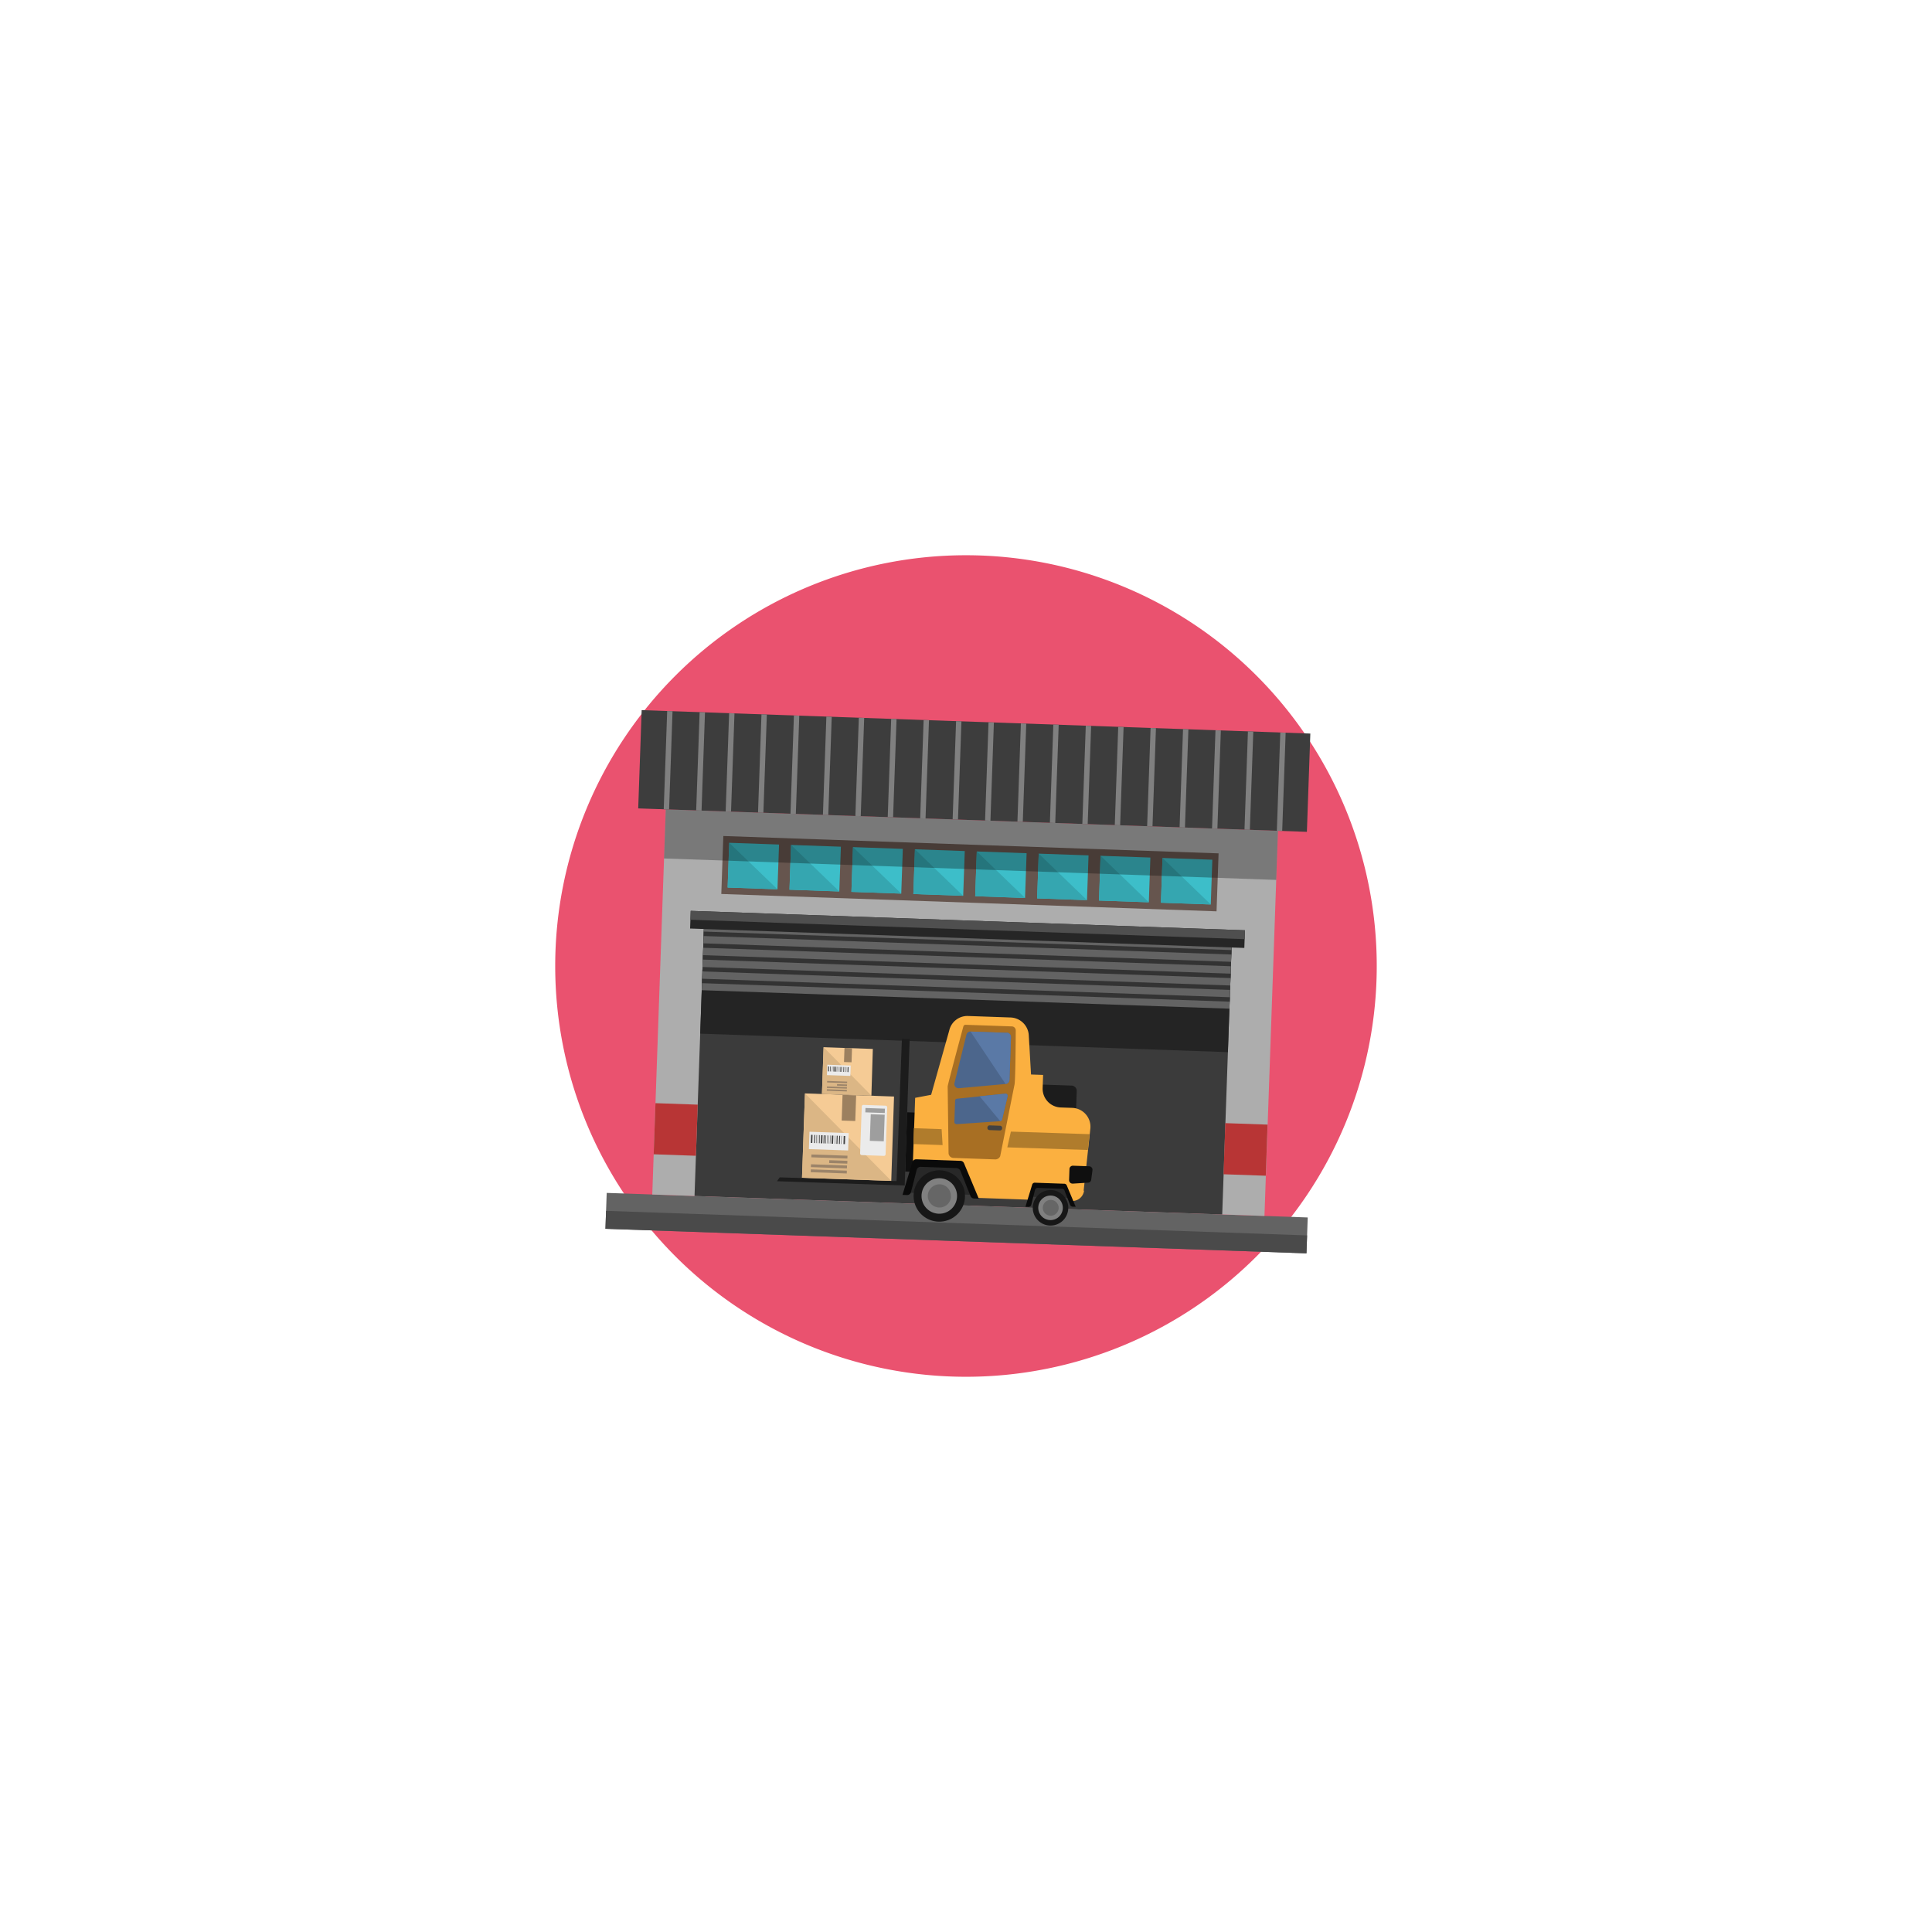 <svg xmlns="http://www.w3.org/2000/svg" xmlns:xlink="http://www.w3.org/1999/xlink" width="208.775" height="208.775" viewBox="0 0 208.775 208.775">
  <defs>
    <filter id="Trazado_113937" x="0" y="0" width="208.775" height="208.775" filterUnits="userSpaceOnUse">
      <feOffset input="SourceAlpha"/>
      <feGaussianBlur stdDeviation="20" result="blur"/>
      <feFlood flood-color="#402d27" flood-opacity="0.455"/>
      <feComposite operator="in" in2="blur"/>
      <feComposite in="SourceGraphic"/>
    </filter>
  </defs>
  <g id="Grupo_1054044" data-name="Grupo 1054044" transform="translate(11609.671 12182.636)">
    <g id="Grupo_1042249" data-name="Grupo 1042249" transform="translate(-12767.004 -12500.636)">
      <g transform="matrix(1, 0, 0, 1, 1157.33, 318)" filter="url(#Trazado_113937)">
        <path id="Trazado_113937-2" data-name="Trazado 113937" d="M44.388,0A44.388,44.388,0,1,1,0,44.388,44.388,44.388,0,0,1,44.388,0Z" transform="translate(60 60)" fill="#ea526f"/>
      </g>
    </g>
    <g id="Grupo_1054006" data-name="Grupo 1054006">
      <g id="Layer_3" data-name="Layer 3" transform="matrix(0.999, 0.035, -0.035, 0.999, -11758.639, -12117.097)">
        <g id="Grupo_1053759" data-name="Grupo 1053759">
          <g id="Grupo_1053683" data-name="Grupo 1053683">
            <rect id="Rectángulo_365510" data-name="Rectángulo 365510" width="75.83" height="3.88" transform="translate(216.7 55.84)" fill="#636363"/>
            <rect id="Rectángulo_365511" data-name="Rectángulo 365511" width="75.83" height="1.94" transform="translate(216.7 57.78)" fill="#4a4a4a"/>
          </g>
          <rect id="Rectángulo_365512" data-name="Rectángulo 365512" width="66.22" height="41.66" transform="translate(221.63 14.18)" fill="#adadad"/>
          <rect id="Rectángulo_365513" data-name="Rectángulo 365513" width="57.08" height="29.76" transform="translate(226.2 26.08)" fill="#3b3b3b"/>
          <rect id="Rectángulo_365514" data-name="Rectángulo 365514" width="57.08" height="12.2" transform="translate(226.2 26.08)" fill="#242424"/>
          <rect id="Rectángulo_365515" data-name="Rectángulo 365515" width="4.57" height="5.53" transform="translate(283.27 45.96)" fill="#b83535"/>
          <rect id="Rectángulo_365516" data-name="Rectángulo 365516" width="4.57" height="5.53" transform="translate(221.63 45.96)" fill="#b83535"/>
          <g id="Grupo_1053692" data-name="Grupo 1053692">
            <rect id="Rectángulo_365517" data-name="Rectángulo 365517" width="53.57" height="6.27" transform="translate(227.95 16.84)" fill="#66554e"/>
            <g id="Grupo_1053684" data-name="Grupo 1053684">
              <rect id="Rectángulo_365518" data-name="Rectángulo 365518" width="5.39" height="4.84" transform="translate(228.61 17.55)" fill="#3dbec9"/>
              <path id="Trazado_788508" data-name="Trazado 788508" d="M228.61,17.55v4.84H234Z" fill="#35a6b0"/>
            </g>
            <g id="Grupo_1053685" data-name="Grupo 1053685">
              <rect id="Rectángulo_365519" data-name="Rectángulo 365519" width="5.39" height="4.84" transform="translate(235.3 17.55)" fill="#3dbec9"/>
              <path id="Trazado_788509" data-name="Trazado 788509" d="M235.3,17.55v4.84h5.39Z" fill="#35a6b0"/>
            </g>
            <g id="Grupo_1053686" data-name="Grupo 1053686">
              <rect id="Rectángulo_365520" data-name="Rectángulo 365520" width="5.39" height="4.84" transform="translate(242 17.55)" fill="#3dbec9"/>
              <path id="Trazado_788510" data-name="Trazado 788510" d="M242,17.55v4.84h5.39Z" fill="#35a6b0"/>
            </g>
            <g id="Grupo_1053687" data-name="Grupo 1053687">
              <rect id="Rectángulo_365521" data-name="Rectángulo 365521" width="5.39" height="4.84" transform="translate(248.7 17.55)" fill="#3dbec9"/>
              <path id="Trazado_788511" data-name="Trazado 788511" d="M248.7,17.55v4.84h5.38Z" fill="#35a6b0"/>
            </g>
            <g id="Grupo_1053688" data-name="Grupo 1053688">
              <rect id="Rectángulo_365522" data-name="Rectángulo 365522" width="5.39" height="4.84" transform="translate(255.39 17.55)" fill="#3dbec9"/>
              <path id="Trazado_788512" data-name="Trazado 788512" d="M255.39,17.55v4.84h5.39Z" fill="#35a6b0"/>
            </g>
            <g id="Grupo_1053689" data-name="Grupo 1053689">
              <rect id="Rectángulo_365523" data-name="Rectángulo 365523" width="5.39" height="4.84" transform="translate(262.09 17.55)" fill="#3dbec9"/>
              <path id="Trazado_788513" data-name="Trazado 788513" d="M262.09,17.55v4.84h5.39Z" fill="#35a6b0"/>
            </g>
            <g id="Grupo_1053690" data-name="Grupo 1053690">
              <rect id="Rectángulo_365524" data-name="Rectángulo 365524" width="5.39" height="4.84" transform="translate(268.78 17.55)" fill="#3dbec9"/>
              <path id="Trazado_788514" data-name="Trazado 788514" d="M268.78,17.55v4.84h5.39Z" fill="#35a6b0"/>
            </g>
            <g id="Grupo_1053691" data-name="Grupo 1053691">
              <rect id="Rectángulo_365525" data-name="Rectángulo 365525" width="5.39" height="4.84" transform="translate(275.48 17.55)" fill="#3dbec9"/>
              <path id="Trazado_788515" data-name="Trazado 788515" d="M275.48,17.55v4.84h5.39Z" fill="#35a6b0"/>
            </g>
          </g>
          <g id="Grupo_1053693" data-name="Grupo 1053693">
            <rect id="Rectángulo_365526" data-name="Rectángulo 365526" width="59.95" height="1.91" transform="translate(224.71 25.05)" fill="#262626"/>
            <rect id="Rectángulo_365527" data-name="Rectángulo 365527" width="59.95" height="0.96" transform="translate(224.71 25.05)" fill="#4f4f4f"/>
          </g>
          <rect id="Rectángulo_365528" data-name="Rectángulo 365528" width="66.22" height="5.31" transform="translate(221.63 14.18)" opacity="0.3"/>
          <g id="Grupo_1053694" data-name="Grupo 1053694">
            <rect id="Rectángulo_365529" data-name="Rectángulo 365529" width="72.33" height="10.63" transform="translate(218.65 3.55)" fill="#3d3d3d"/>
            <rect id="Rectángulo_365530" data-name="Rectángulo 365530" width="0.58" height="10.63" transform="translate(287.73 3.55)" fill="gray"/>
            <rect id="Rectángulo_365531" data-name="Rectángulo 365531" width="0.58" height="10.63" transform="translate(284.23 3.55)" fill="gray"/>
            <rect id="Rectángulo_365532" data-name="Rectángulo 365532" width="0.58" height="10.63" transform="translate(280.72 3.55)" fill="gray"/>
            <rect id="Rectángulo_365533" data-name="Rectángulo 365533" width="0.58" height="10.63" transform="translate(277.21 3.55)" fill="gray"/>
            <rect id="Rectángulo_365534" data-name="Rectángulo 365534" width="0.58" height="10.63" transform="translate(273.7 3.55)" fill="gray"/>
            <rect id="Rectángulo_365535" data-name="Rectángulo 365535" width="0.58" height="10.63" transform="translate(270.2 3.55)" fill="gray"/>
            <rect id="Rectángulo_365536" data-name="Rectángulo 365536" width="0.58" height="10.63" transform="translate(266.69 3.55)" fill="gray"/>
            <rect id="Rectángulo_365537" data-name="Rectángulo 365537" width="0.58" height="10.63" transform="translate(263.18 3.55)" fill="gray"/>
            <rect id="Rectángulo_365538" data-name="Rectángulo 365538" width="0.58" height="10.63" transform="translate(259.67 3.55)" fill="gray"/>
            <rect id="Rectángulo_365539" data-name="Rectángulo 365539" width="0.58" height="10.63" transform="translate(256.17 3.55)" fill="gray"/>
            <rect id="Rectángulo_365540" data-name="Rectángulo 365540" width="0.58" height="10.63" transform="translate(252.66 3.55)" fill="gray"/>
            <rect id="Rectángulo_365541" data-name="Rectángulo 365541" width="0.58" height="10.63" transform="translate(249.15 3.55)" fill="gray"/>
            <rect id="Rectángulo_365542" data-name="Rectángulo 365542" width="0.58" height="10.63" transform="translate(245.64 3.55)" fill="gray"/>
            <rect id="Rectángulo_365543" data-name="Rectángulo 365543" width="0.58" height="10.63" transform="translate(242.14 3.55)" fill="gray"/>
            <rect id="Rectángulo_365544" data-name="Rectángulo 365544" width="0.58" height="10.63" transform="translate(238.63 3.55)" fill="gray"/>
            <rect id="Rectángulo_365545" data-name="Rectángulo 365545" width="0.58" height="10.63" transform="translate(235.12 3.55)" fill="gray"/>
            <rect id="Rectángulo_365546" data-name="Rectángulo 365546" width="0.58" height="10.63" transform="translate(231.61 3.55)" fill="gray"/>
            <rect id="Rectángulo_365547" data-name="Rectángulo 365547" width="0.58" height="10.63" transform="translate(228.11 3.55)" fill="gray"/>
            <rect id="Rectángulo_365548" data-name="Rectángulo 365548" width="0.58" height="10.63" transform="translate(224.92 3.55)" fill="gray"/>
            <rect id="Rectángulo_365549" data-name="Rectángulo 365549" width="0.58" height="10.63" transform="translate(221.41 3.55)" fill="gray"/>
          </g>
          <g id="Grupo_1053695" data-name="Grupo 1053695">
            <rect id="Rectángulo_365550" data-name="Rectángulo 365550" width="57.08" height="6.62" transform="translate(226.2 26.96)" fill="#636363"/>
            <rect id="Rectángulo_365551" data-name="Rectángulo 365551" width="57.08" height="0.48" transform="translate(226.2 32.34)" fill="#333"/>
            <rect id="Rectángulo_365552" data-name="Rectángulo 365552" width="57.08" height="0.48" transform="translate(226.2 31.07)" fill="#333"/>
            <rect id="Rectángulo_365553" data-name="Rectángulo 365553" width="57.08" height="0.48" transform="translate(226.2 29.79)" fill="#333"/>
            <rect id="Rectángulo_365554" data-name="Rectángulo 365554" width="57.08" height="0.48" transform="translate(226.2 28.51)" fill="#333"/>
            <rect id="Rectángulo_365555" data-name="Rectángulo 365555" width="57.08" height="0.48" transform="translate(226.2 27.24)" fill="#333"/>
          </g>
        </g>
      </g>
      <g id="Grupo_1054005" data-name="Grupo 1054005" transform="matrix(0.999, 0.035, -0.035, 0.999, -11525.062, -12073.547)">
        <g id="Grupo_1053746" data-name="Grupo 1053746" transform="translate(0 0)">
          <path id="Trazado_788534" data-name="Trazado 788534" d="M.572,0H3.878A.571.571,0,0,1,4.45.572V3.021a.571.571,0,0,1-.572.572H.572A.571.571,0,0,1,0,3.021V.572A.571.571,0,0,1,.572,0Z" transform="translate(27.595 7.132) rotate(-0.07)" fill="#1c1c1c"/>
          <path id="Trazado_788535" data-name="Trazado 788535" d="M.02,6.409H.9L1.755,0H0Z" transform="translate(13.798 10.634)" fill="#0f0f0f"/>
          <path id="Trazado_788536" data-name="Trazado 788536" d="M0,4.062H6.491V0H.429Z" transform="translate(14.513 15.247)" fill="#282828"/>
          <path id="Trazado_788537" data-name="Trazado 788537" d="M0,1.674H5.634V0L.408.02Z" transform="translate(26.739 17.615)" fill="#282828"/>
          <g id="Grupo_1053744" data-name="Grupo 1053744" transform="translate(14.819 16.778)">
            <path id="Trazado_788538" data-name="Trazado 788538" d="M5.552,2.776A2.776,2.776,0,1,1,2.776,0,2.779,2.779,0,0,1,5.552,2.776Z" transform="translate(0)" fill="#171717"/>
            <path id="Trazado_788539" data-name="Trazado 788539" d="M3.837,1.919A1.919,1.919,0,1,1,1.919,0,1.916,1.916,0,0,1,3.837,1.919Z" transform="translate(0.857 0.857)" fill="gray"/>
            <path id="Trazado_788540" data-name="Trazado 788540" d="M2.511,1.266A1.237,1.237,0,0,1,1.266,2.511,1.255,1.255,0,0,1,0,1.266,1.282,1.282,0,0,1,1.245,0,1.237,1.237,0,0,1,2.49,1.245Z" transform="translate(1.531 1.51)" fill="#666"/>
          </g>
          <path id="Trazado_788541" data-name="Trazado 788541" d="M18.554,18.452l.49-6.736a2.04,2.04,0,0,0-2.021-2.184H15.778a2.03,2.03,0,0,1-2.041-2.021V6.083H12.431L12.043,1.9A2.045,2.045,0,0,0,10.022,0H5.409a2.011,2.011,0,0,0-1.98,1.633L1.715,8.654,0,9.042v7.368c0,.429.347-.286.776-.286l3.919.041a.741.741,0,0,1,.674.429l1.266,2.592c.122.265.184.429.469.429h5.756l.408-1.47,3.2-.041.857,1.49A1.283,1.283,0,0,0,18.6,18.431Z" transform="translate(14.615 0)" fill="#fbb040"/>
          <path id="Trazado_788542" data-name="Trazado 788542" d="M5.43,2.449,4.389.184A.291.291,0,0,0,4.123,0H.919A.291.291,0,0,0,.653.184L0,2.633H.327a.346.346,0,0,0,.286-.184L.98.735A.289.289,0,0,1,1.266.551H3.9a.282.282,0,0,1,.265.2l.653,1.51a.314.314,0,0,0,.265.184H5.43Z" transform="translate(26.943 17.758)" fill="#0a0a0a"/>
          <path id="Trazado_788543" data-name="Trazado 788543" d="M8.267,4.041,6.532.265A.426.426,0,0,0,6.124,0H1.368A.446.446,0,0,0,.959.265L0,3.9H.49A.444.444,0,0,0,.9,3.613l.551-2.531A.444.444,0,0,1,1.858.8h3.9a.5.5,0,0,1,.408.286L7.348,3.756a.426.426,0,0,0,.408.265h.51Z" transform="translate(13.615 15.676)" fill="#0a0a0a"/>
          <path id="Trazado_788544" data-name="Trazado 788544" d="M0,15.86l13.819-.02L13.8,0h-.837l-.041,15.39L.286,15.431Z" transform="translate(0 2.715)" fill="#1c1c1c"/>
          <g id="Grupo_1053745" data-name="Grupo 1053745" transform="translate(27.739 18.493)">
            <path id="Trazado_788545" data-name="Trazado 788545" d="M3.837,1.919A1.919,1.919,0,1,1,1.919,0,1.916,1.916,0,0,1,3.837,1.919Z" transform="translate(0 0)" fill="#171717"/>
            <path id="Trazado_788546" data-name="Trazado 788546" d="M2.654,1.327A1.327,1.327,0,1,1,1.327,0,1.324,1.324,0,0,1,2.654,1.327Z" transform="translate(0.592 0.592)" fill="gray"/>
            <path id="Trazado_788547" data-name="Trazado 788547" d="M1.715.857a.862.862,0,0,1-.857.857A.862.862,0,0,1,0,.857.862.862,0,0,1,.857,0,.862.862,0,0,1,1.715.857Z" transform="translate(1.082 1.061)" fill="#666"/>
          </g>
          <path id="Trazado_788548" data-name="Trazado 788548" d="M.878,14.431H5.43a.576.576,0,0,0,.51-.367L7.205,6.328c.1-.306-.02-4.531-.061-5.9A.436.436,0,0,0,6.7,0h-5A.239.239,0,0,0,1.47.184C1.225,1.225,0,6.511,0,6.736L.347,13.9A.54.54,0,0,0,.878,14.431Z" transform="translate(18.085 0.959)" fill="#a86f23"/>
          <path id="Trazado_788549" data-name="Trazado 788549" d="M5.472.02H1.553a.435.435,0,0,0-.429.327L.022,5.593a.454.454,0,0,0,.49.592l5.021-.633A.462.462,0,0,0,5.942,5.1V.469A.475.475,0,0,0,5.472,0Z" transform="translate(18.797 1.653)" fill="#4c668c"/>
          <path id="Trazado_788550" data-name="Trazado 788550" d="M3.919.02H0L3.98,5.552A.462.462,0,0,0,4.389,5.1V.469A.475.475,0,0,0,3.919,0Z" transform="translate(20.35 1.653)" fill="#5a79a6"/>
          <path id="Trazado_788551" data-name="Trazado 788551" d="M.2,3.49,4.94,3s.163-.061.2-.143L5.654.286A.233.233,0,0,0,5.43,0L.184.735A.2.2,0,0,0,0,.939V3.266a.2.2,0,0,0,.2.2Z" transform="translate(18.942 8.246)" fill="#4c668c"/>
          <path id="Trazado_788552" data-name="Trazado 788552" d="M2.306,3s.163-.061.2-.143L3.021.286A.233.233,0,0,0,2.8,0L0,.388,2.327,3Z" transform="translate(21.575 8.246)" fill="#5a79a6"/>
          <path id="Trazado_788553" data-name="Trazado 788553" d="M.388,1.939l1.653-.163a.354.354,0,0,0,.347-.327L2.49.408A.375.375,0,0,0,2.123,0H.367A.366.366,0,0,0,0,.367v1.2a.366.366,0,0,0,.367.367Z" transform="translate(31.556 15.778)" fill="#0f0f0f"/>
          <path id="Trazado_788554" data-name="Trazado 788554" d="M0,1.735l8.716-.02L8.838,0,.327.02Z" transform="translate(24.759 12.308)" fill="#b07c2c"/>
          <path id="Trazado_788555" data-name="Trazado 788555" d="M.02,1.715H3.164L3,0H0Z" transform="translate(14.594 12.328)" fill="#b07c2c"/>
          <path id="Trazado_788556" data-name="Trazado 788556" d="M.245.51h1.1A.232.232,0,0,0,1.592.286V.225A.232.232,0,0,0,1.347,0H.245A.232.232,0,0,0,0,.225V.286A.232.232,0,0,0,.245.51Z" transform="translate(22.534 11.737)" fill="#424242"/>
        </g>
        <g id="Grupo_1053757" data-name="Grupo 1053757" transform="translate(2.694 3.911)">
          <g id="Grupo_1053752" data-name="Grupo 1053752" transform="translate(0 5.07)">
            <g id="Grupo_1053749" data-name="Grupo 1053749" transform="translate(0 0)">
              <path id="Trazado_788557" data-name="Trazado 788557" d="M0,9.124H9.655L9.634,0H0V9.124Z" transform="translate(0 0)" fill="#f5cb95"/>
              <path id="Trazado_788558" data-name="Trazado 788558" d="M0,9.124H9.655L0,0V9.124Z" transform="translate(0 0)" fill="#dbb685"/>
              <rect id="Rectángulo_365816" data-name="Rectángulo 365816" width="1.47" height="2.776" transform="translate(4.066 0.018) rotate(-0.06)" fill="#9c805f"/>
              <g id="Grupo_1053747" data-name="Grupo 1053747" transform="translate(6.185 1.021)">
                <rect id="Rectángulo_365817" data-name="Rectángulo 365817" width="2.756" height="5.429" rx="0.17" fill="#ebebeb"/>
                <rect id="Rectángulo_365818" data-name="Rectángulo 365818" width="2.102" height="0.469" transform="translate(0.408 0.327)" fill="#9e9e9e"/>
                <rect id="Rectángulo_365819" data-name="Rectángulo 365819" width="1.51" height="2.878" transform="translate(1 0.98)" fill="#9e9e9e"/>
              </g>
              <g id="Grupo_1053748" data-name="Grupo 1053748" transform="translate(0.919 6.569)">
                <rect id="Rectángulo_365820" data-name="Rectángulo 365820" width="3.899" height="0.306" transform="translate(0.011 0.004) rotate(-0.06)" fill="#9c8469"/>
                <rect id="Rectángulo_365821" data-name="Rectángulo 365821" width="3.899" height="0.306" transform="translate(0 1.064)" fill="#9c8469"/>
                <rect id="Rectángulo_365822" data-name="Rectángulo 365822" width="3.899" height="0.306" transform="translate(0 1.616)" fill="#9c8469"/>
                <rect id="Rectángulo_365823" data-name="Rectángulo 365823" width="1.96" height="0.306" transform="translate(1.96 0.554)" fill="#9c8469"/>
              </g>
            </g>
            <g id="Grupo_1053751" data-name="Grupo 1053751" transform="translate(0.633 4.123)">
              <rect id="Rectángulo_365824" data-name="Rectángulo 365824" width="4.246" height="1.878" fill="#ebebeb"/>
              <g id="Grupo_1053750" data-name="Grupo 1053750" transform="translate(0.184 0.327)">
                <rect id="Rectángulo_365825" data-name="Rectángulo 365825" width="0.102" height="0.878" transform="translate(1.368 0)" fill="#424242"/>
                <rect id="Rectángulo_365826" data-name="Rectángulo 365826" width="0.102" height="0.878" transform="translate(0.347 0)" fill="#424242"/>
                <rect id="Rectángulo_365827" data-name="Rectángulo 365827" width="0.102" height="0.878" transform="translate(2.776 0)" fill="#424242"/>
                <rect id="Rectángulo_365828" data-name="Rectángulo 365828" width="0.102" height="0.878" transform="translate(3.041 0)" fill="#424242"/>
                <rect id="Rectángulo_365829" data-name="Rectángulo 365829" width="0.163" height="0.878" transform="translate(0 0)" fill="#424242"/>
                <rect id="Rectángulo_365830" data-name="Rectángulo 365830" width="0.163" height="0.878" transform="translate(1.082 0)" fill="#424242"/>
                <rect id="Rectángulo_365831" data-name="Rectángulo 365831" width="0.041" height="0.878" transform="translate(1.735 0)" fill="#424242"/>
                <rect id="Rectángulo_365832" data-name="Rectángulo 365832" width="0.041" height="0.878" transform="translate(0.755 0)" fill="#424242"/>
                <rect id="Rectángulo_365833" data-name="Rectángulo 365833" width="0.041" height="0.878" transform="translate(1.919 0)" fill="#424242"/>
                <rect id="Rectángulo_365834" data-name="Rectángulo 365834" width="0.041" height="0.878" transform="translate(2.062 0)" fill="#424242"/>
                <rect id="Rectángulo_365835" data-name="Rectángulo 365835" width="0.041" height="0.878" transform="translate(0.592 0)" fill="#424242"/>
                <rect id="Rectángulo_365836" data-name="Rectángulo 365836" width="0.041" height="0.878" transform="translate(2.572 0)" fill="#424242"/>
                <rect id="Rectángulo_365837" data-name="Rectángulo 365837" width="0.041" height="0.878" transform="translate(3.286 0)" fill="#424242"/>
                <rect id="Rectángulo_365838" data-name="Rectángulo 365838" width="0.061" height="0.878" transform="translate(1.572 0)" fill="#424242"/>
                <rect id="Rectángulo_365839" data-name="Rectángulo 365839" width="0.061" height="0.878" transform="translate(0.898 0)" fill="#424242"/>
                <rect id="Rectángulo_365840" data-name="Rectángulo 365840" width="0.163" height="0.878" transform="translate(2.245 0)" fill="#424242"/>
                <rect id="Rectángulo_365841" data-name="Rectángulo 365841" width="0.163" height="0.878" transform="translate(3.531 0)" fill="#424242"/>
              </g>
            </g>
          </g>
          <g id="Grupo_1053756" data-name="Grupo 1053756" transform="translate(1.837 0)">
            <path id="Trazado_788559" data-name="Trazado 788559" d="M0,5.042H5.348L5.327,0H0V5.042Z" transform="translate(0 0.008)" fill="#f5cb95"/>
            <path id="Trazado_788560" data-name="Trazado 788560" d="M0,5.042H5.348L0,0V5.042Z" transform="translate(0 0.008)" fill="#dbb685"/>
            <rect id="Rectángulo_365842" data-name="Rectángulo 365842" width="0.816" height="1.531" transform="translate(2.26 0.001) rotate(-0.07)" fill="#9c805f"/>
            <g id="Grupo_1053753" data-name="Grupo 1053753" transform="translate(0.51 3.638)">
              <rect id="Rectángulo_365843" data-name="Rectángulo 365843" width="2.164" height="0.163" transform="translate(0.002 0.002) rotate(-0.06)" fill="#9c8469"/>
              <rect id="Rectángulo_365844" data-name="Rectángulo 365844" width="2.164" height="0.163" transform="translate(0 0.595)" fill="#9c8469"/>
              <rect id="Rectángulo_365845" data-name="Rectángulo 365845" width="2.164" height="0.163" transform="translate(0.003 0.9) rotate(-0.06)" fill="#9c8469"/>
              <rect id="Rectángulo_365846" data-name="Rectángulo 365846" width="1.082" height="0.163" transform="translate(1.082 0.309)" fill="#9c8469"/>
            </g>
            <g id="Grupo_1053755" data-name="Grupo 1053755" transform="translate(0.469 1.886)">
              <rect id="Rectángulo_365847" data-name="Rectángulo 365847" width="2.531" height="1.123" fill="#ebebeb"/>
              <g id="Grupo_1053754" data-name="Grupo 1053754" transform="translate(0.102 0.184)">
                <rect id="Rectángulo_365848" data-name="Rectángulo 365848" width="0.061" height="0.531" transform="translate(0.816 0)" fill="#424242"/>
                <rect id="Rectángulo_365849" data-name="Rectángulo 365849" width="0.061" height="0.531" transform="translate(0.204 0)" fill="#424242"/>
                <rect id="Rectángulo_365850" data-name="Rectángulo 365850" width="0.061" height="0.531" transform="translate(1.653 0)" fill="#424242"/>
                <rect id="Rectángulo_365851" data-name="Rectángulo 365851" width="0.061" height="0.531" transform="translate(1.817 0)" fill="#424242"/>
                <rect id="Rectángulo_365852" data-name="Rectángulo 365852" width="0.102" height="0.531" transform="translate(0 0)" fill="#424242"/>
                <rect id="Rectángulo_365853" data-name="Rectángulo 365853" width="0.102" height="0.531" transform="translate(0.653 0)" fill="#424242"/>
                <rect id="Rectángulo_365854" data-name="Rectángulo 365854" width="0.02" height="0.531" transform="translate(1.041 0)" fill="#424242"/>
                <rect id="Rectángulo_365855" data-name="Rectángulo 365855" width="0.02" height="0.531" transform="translate(0.449 0)" fill="#424242"/>
                <rect id="Rectángulo_365856" data-name="Rectángulo 365856" width="0.02" height="0.531" transform="translate(1.143 0)" fill="#424242"/>
                <rect id="Rectángulo_365857" data-name="Rectángulo 365857" width="0.02" height="0.531" transform="translate(1.225 0)" fill="#424242"/>
                <rect id="Rectángulo_365858" data-name="Rectángulo 365858" width="0.02" height="0.531" transform="translate(0.367 0)" fill="#424242"/>
                <rect id="Rectángulo_365859" data-name="Rectángulo 365859" width="0.02" height="0.531" transform="translate(1.531 0)" fill="#424242"/>
                <rect id="Rectángulo_365860" data-name="Rectángulo 365860" width="0.02" height="0.531" transform="translate(1.96 0)" fill="#424242"/>
                <rect id="Rectángulo_365861" data-name="Rectángulo 365861" width="0.041" height="0.531" transform="translate(0.939 0)" fill="#424242"/>
                <rect id="Rectángulo_365862" data-name="Rectángulo 365862" width="0.041" height="0.531" transform="translate(0.551 0)" fill="#424242"/>
                <rect id="Rectángulo_365863" data-name="Rectángulo 365863" width="0.102" height="0.531" transform="translate(1.327 0)" fill="#424242"/>
                <rect id="Rectángulo_365864" data-name="Rectángulo 365864" width="0.102" height="0.531" transform="translate(2.102 0)" fill="#424242"/>
              </g>
            </g>
          </g>
        </g>
      </g>
    </g>
  </g>
</svg>
